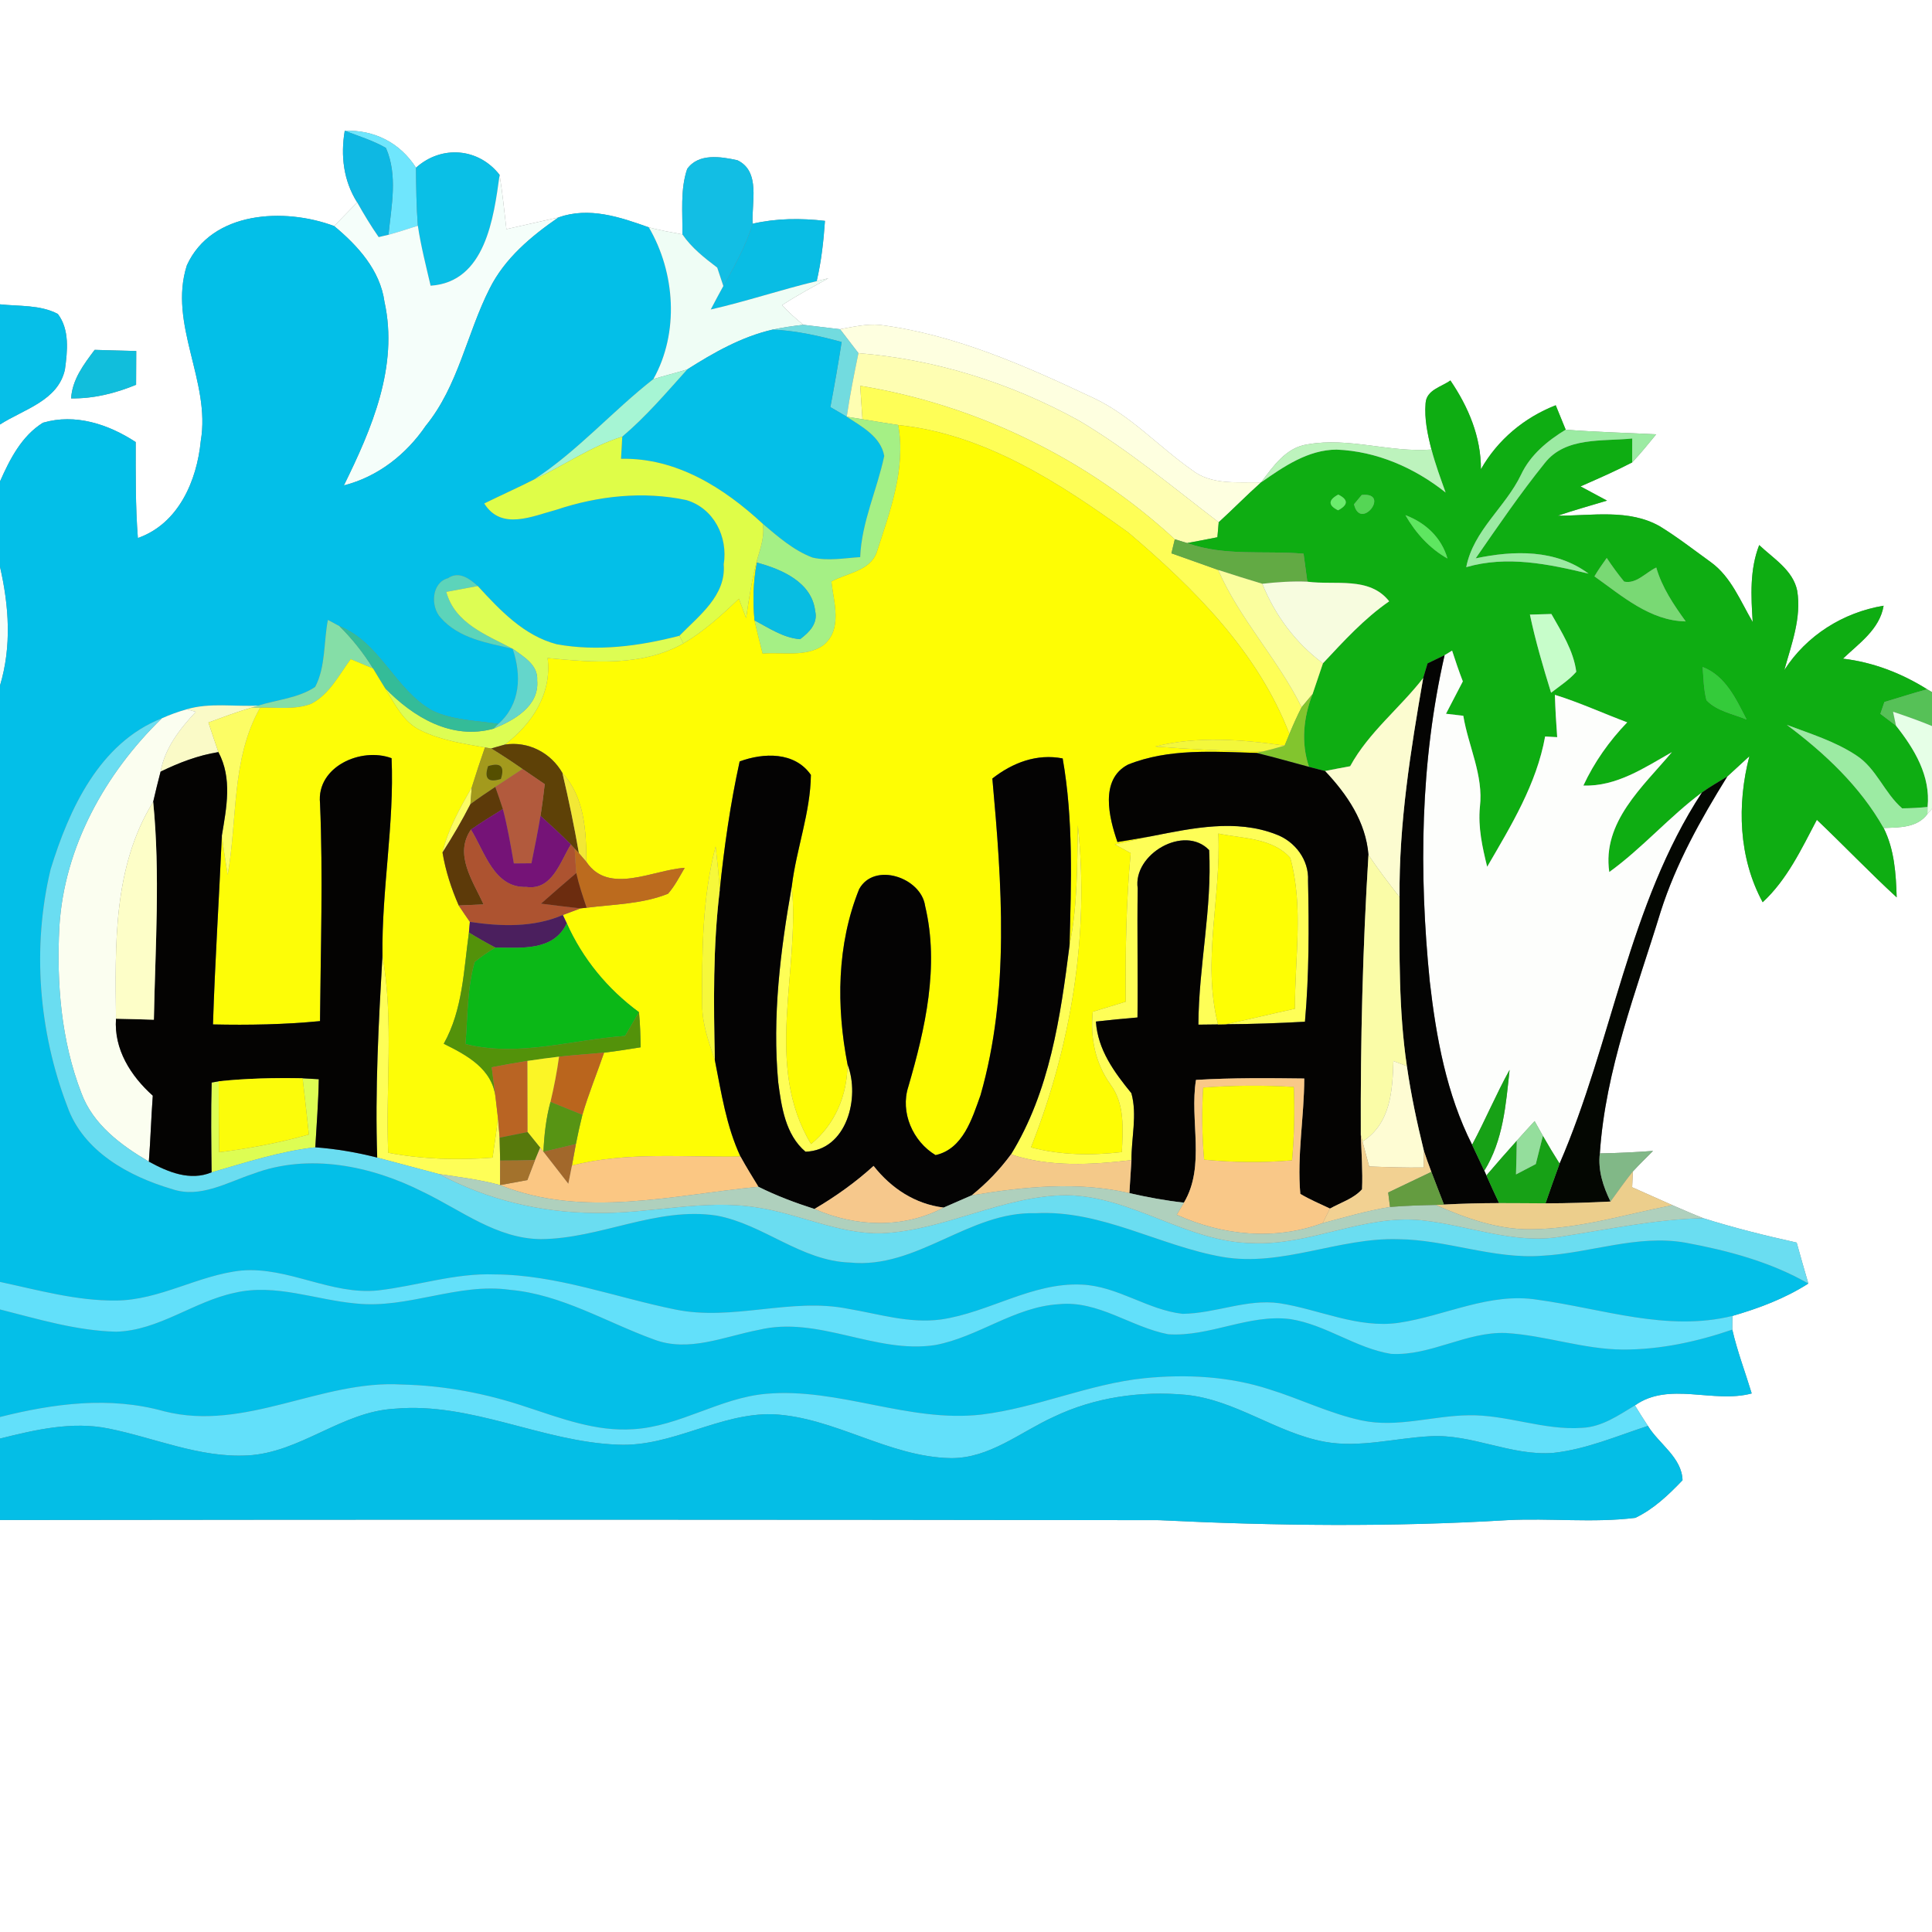 <?xml version="1.0" encoding="UTF-8" ?>
<!DOCTYPE svg PUBLIC "-//W3C//DTD SVG 1.1//EN" "http://www.w3.org/Graphics/SVG/1.1/DTD/svg11.dtd">
<svg width="250pt" height="250pt" viewBox="0 0 250 250" version="1.1" xmlns="http://www.w3.org/2000/svg">
<rect x="0" y="0" width="250" height="250" fill="#808080" stroke="none"/>
<g id="#ffffffff">
<path fill="#ffffff" opacity="1.00" d=" M 0.00 0.00 L 250.00 0.00 L 250.00 89.56 L 249.37 89.19 C 246.06 87.11 242.37 85.69 238.48 85.23 C 240.56 83.24 243.23 81.44 243.74 78.38 C 238.51 79.24 233.75 82.23 230.89 86.71 C 231.81 83.38 233.13 79.95 232.56 76.45 C 232.02 73.77 229.47 72.27 227.64 70.53 C 226.40 73.72 226.58 77.14 226.80 80.49 C 225.21 77.79 224.01 74.65 221.39 72.75 C 219.21 71.18 217.09 69.52 214.81 68.12 C 210.78 65.81 205.98 66.75 201.58 66.73 C 203.68 66.02 205.82 65.42 207.95 64.78 C 206.81 64.17 205.66 63.55 204.52 62.94 C 206.77 61.95 209.02 60.97 211.20 59.84 C 212.30 58.68 213.30 57.43 214.31 56.20 C 210.40 56.00 206.49 55.91 202.60 55.60 C 202.17 54.54 201.74 53.49 201.31 52.44 C 197.23 54.04 193.80 56.90 191.63 60.72 C 191.65 56.53 190.00 52.64 187.68 49.23 C 186.51 50.08 184.58 50.44 184.47 52.18 C 184.30 54.20 184.73 56.22 185.23 58.17 C 179.85 58.59 174.55 56.54 169.20 57.50 C 166.40 57.89 164.74 60.36 163.18 62.42 C 160.16 62.35 156.77 62.81 154.23 60.81 C 149.94 57.80 146.35 53.79 141.55 51.52 C 132.72 47.36 123.63 43.29 113.85 42.04 C 112.11 41.89 110.40 42.29 108.70 42.60 C 107.12 42.42 105.54 42.22 103.96 42.03 C 102.99 41.24 102.04 40.42 101.21 39.48 C 103.14 38.21 105.19 37.13 107.20 36.00 C 106.82 36.09 106.06 36.28 105.68 36.38 C 106.28 33.81 106.57 31.20 106.75 28.58 C 103.63 28.22 100.46 28.24 97.39 28.95 C 97.23 26.24 98.47 22.18 95.41 20.73 C 93.28 20.27 90.39 19.79 88.92 21.86 C 88.00 24.57 88.35 27.51 88.30 30.33 C 86.85 30.06 85.39 29.80 83.96 29.42 C 80.22 28.08 76.22 26.73 72.27 28.13 C 70.02 28.63 67.77 29.14 65.53 29.65 C 65.26 27.30 65.02 24.96 64.65 22.63 C 61.92 19.12 57.12 18.75 53.83 21.70 C 51.76 18.47 48.43 16.78 44.61 16.92 C 44.06 20.13 44.45 23.41 46.22 26.19 C 45.23 27.21 44.23 28.23 43.24 29.25 C 36.84 26.85 27.40 27.27 24.18 34.33 C 21.74 41.93 27.30 49.36 25.98 57.05 C 25.48 62.21 23.10 67.77 17.84 69.62 C 17.52 65.48 17.56 61.34 17.56 57.20 C 14.04 54.90 9.74 53.47 5.56 54.70 C 2.80 56.41 1.27 59.43 0.00 62.30 L 0.00 54.93 C 3.04 52.97 7.51 51.87 8.40 47.83 C 8.73 45.44 9.03 42.66 7.48 40.62 C 5.18 39.42 2.50 39.65 0.00 39.38 L 0.00 0.00 M 12.25 45.27 C 10.84 47.15 9.35 49.10 9.20 51.55 C 12.11 51.60 14.94 50.89 17.61 49.79 C 17.61 48.33 17.62 46.88 17.63 45.42 C 15.84 45.38 14.04 45.32 12.25 45.27 Z" />
<path fill="#ffffff" opacity="1.00" d=" M 223.51 100.48 C 224.46 99.60 225.42 98.73 226.37 97.85 C 224.75 104.09 224.96 110.99 228.09 116.75 C 231.27 113.80 233.11 109.85 235.10 106.08 C 238.58 109.39 241.90 112.87 245.43 116.12 C 245.34 113.07 245.14 109.93 243.74 107.14 C 245.74 107.07 248.08 107.14 249.41 105.33 L 250.00 104.65 L 250.00 250.00 L 0.00 250.00 L 0.00 196.69 C 50.00 196.62 100.00 196.63 150.00 196.71 C 164.98 197.45 180.02 197.61 195.00 196.71 C 200.53 196.42 206.10 197.09 211.60 196.41 C 213.97 195.29 215.93 193.42 217.72 191.54 C 217.63 188.59 214.67 186.85 213.24 184.51 C 212.66 183.63 212.10 182.75 211.56 181.86 C 215.98 178.72 221.69 181.65 226.67 180.31 C 225.84 177.56 224.80 174.86 224.16 172.05 C 224.17 171.61 224.18 170.72 224.18 170.28 C 227.61 169.29 230.98 168.02 234.00 166.09 C 233.48 164.32 232.98 162.56 232.49 160.79 C 228.42 159.89 224.37 158.88 220.39 157.63 C 219.05 157.10 217.73 156.52 216.41 155.95 C 214.67 155.18 212.94 154.40 211.20 153.63 C 211.22 153.12 211.27 152.10 211.29 151.59 C 212.13 150.68 213.02 149.81 213.90 148.93 C 211.61 149.10 209.31 149.21 207.02 149.25 C 207.74 138.41 211.74 128.26 214.89 117.97 C 216.87 111.74 220.08 106.01 223.51 100.48 Z" />
</g>
<g id="#6fe6fdff">
<path fill="#6fe6fd" opacity="1.00" d=" M 44.61 16.92 C 48.43 16.78 51.76 18.47 53.83 21.70 C 53.85 24.20 53.88 26.71 54.07 29.21 C 52.81 29.61 51.55 30.03 50.27 30.38 C 50.64 26.67 51.50 22.70 49.94 19.14 C 48.27 18.18 46.40 17.61 44.61 16.92 Z" />
</g>
<g id="#0eb8e3ff">
<path fill="#0eb8e3" opacity="1.00" d=" M 46.22 26.19 C 44.45 23.41 44.06 20.13 44.61 16.92 C 46.40 17.61 48.27 18.18 49.94 19.14 C 51.50 22.70 50.64 26.67 50.27 30.38 C 49.95 30.45 49.32 30.60 49.00 30.68 C 47.99 29.23 47.08 27.72 46.22 26.19 Z" />
</g>
<g id="#0abfe6ff">
<path fill="#0abfe6" opacity="1.00" d=" M 53.83 21.70 C 57.12 18.75 61.92 19.12 64.65 22.63 C 63.89 28.16 62.82 36.51 55.72 36.97 C 55.12 34.39 54.46 31.83 54.07 29.21 C 53.88 26.71 53.85 24.20 53.83 21.70 Z" />
</g>
<g id="#12bee4ff">
<path fill="#12bee4" opacity="1.00" d=" M 88.92 21.86 C 90.39 19.79 93.28 20.27 95.41 20.73 C 98.47 22.18 97.23 26.24 97.39 28.95 C 96.52 31.81 95.05 34.42 93.60 37.01 C 93.40 36.41 93.01 35.23 92.81 34.63 C 91.15 33.37 89.49 32.07 88.30 30.33 C 88.35 27.51 88.00 24.57 88.92 21.86 Z" />
</g>
<g id="#f5fefaff">
<path fill="#f5fefa" opacity="1.00" d=" M 64.65 22.63 C 65.02 24.96 65.26 27.30 65.53 29.65 C 67.77 29.14 70.02 28.63 72.27 28.13 C 68.74 30.56 65.31 33.43 63.36 37.34 C 60.40 43.17 59.31 49.93 55.09 55.10 C 52.56 58.81 48.90 61.69 44.50 62.81 C 48.11 55.48 51.59 47.40 49.75 39.05 C 49.19 34.96 46.29 31.78 43.24 29.25 C 44.23 28.23 45.23 27.21 46.22 26.19 C 47.08 27.72 47.99 29.23 49.00 30.68 C 49.32 30.60 49.95 30.45 50.27 30.38 C 51.55 30.03 52.81 29.61 54.07 29.21 C 54.46 31.83 55.12 34.39 55.72 36.97 C 62.82 36.51 63.89 28.16 64.65 22.63 Z" />
<path fill="#f5fefa" opacity="1.00" d=" M 0.00 73.34 C 1.17 78.42 1.52 83.66 0.00 88.71 L 0.00 73.34 Z" />
</g>
<g id="#03bfe8ff">
<path fill="#03bfe8" opacity="1.00" d=" M 24.18 34.33 C 27.40 27.27 36.84 26.85 43.24 29.25 C 46.29 31.78 49.19 34.96 49.75 39.05 C 51.59 47.40 48.11 55.48 44.50 62.81 C 48.90 61.69 52.56 58.81 55.09 55.10 C 59.31 49.93 60.40 43.17 63.36 37.34 C 65.31 33.43 68.74 30.56 72.27 28.13 C 76.22 26.73 80.22 28.08 83.96 29.42 C 87.39 35.29 87.90 43.06 84.55 49.05 C 79.24 53.20 74.77 58.35 69.10 62.05 C 66.97 63.13 64.80 64.10 62.66 65.15 C 64.88 68.68 68.85 66.80 72.00 65.96 C 77.38 64.16 83.25 63.52 88.82 64.71 C 92.38 65.78 94.22 69.48 93.65 73.03 C 93.97 77.09 90.43 79.68 87.92 82.27 C 82.76 83.61 77.33 84.33 72.05 83.37 C 67.78 82.26 64.69 78.95 61.82 75.83 C 60.76 74.88 59.39 73.85 57.97 74.82 C 55.81 75.40 55.69 78.53 57.05 79.96 C 59.39 82.62 63.07 83.20 66.34 83.95 C 67.50 87.39 67.37 91.12 64.49 93.67 C 61.65 93.24 58.65 93.21 56.00 91.98 C 51.11 89.29 49.24 83.15 43.92 81.02 C 43.55 80.82 42.81 80.42 42.43 80.22 C 41.87 83.08 42.16 86.27 40.78 88.89 C 38.62 90.34 35.88 90.53 33.44 91.30 C 30.36 91.47 27.17 90.89 24.17 91.78 C 23.07 92.09 21.99 92.48 20.94 92.95 C 12.87 96.13 8.93 104.72 6.55 112.49 C 4.13 122.59 5.01 133.51 8.72 143.19 C 10.78 149.00 16.67 152.22 22.25 153.86 C 25.89 155.11 29.38 153.00 32.75 151.89 C 39.96 149.17 48.06 150.85 54.74 154.23 C 59.66 156.59 64.27 160.29 69.97 160.34 C 77.69 160.30 84.96 156.10 92.76 157.30 C 98.81 158.43 103.66 163.17 109.98 163.37 C 118.68 164.25 125.37 156.73 133.98 156.99 C 142.51 156.52 150.03 161.23 158.23 162.65 C 165.94 163.95 173.26 160.11 180.94 160.35 C 187.22 160.41 193.26 162.97 199.57 162.49 C 205.77 162.16 211.86 159.70 218.10 160.80 C 223.60 161.82 229.11 163.28 234.00 166.09 C 230.98 168.02 227.61 169.29 224.18 170.28 C 215.71 172.37 207.32 169.33 198.97 168.19 C 192.75 167.19 187.01 170.28 181.01 171.17 C 175.69 171.94 170.72 169.43 165.57 168.64 C 161.31 168.04 157.24 169.98 153.01 170.01 C 148.47 169.49 144.60 166.42 139.98 166.23 C 133.55 165.92 127.99 169.84 121.77 170.74 C 117.71 171.30 113.73 170.03 109.76 169.36 C 102.32 167.87 94.83 170.99 87.38 169.45 C 79.61 167.88 72.04 164.95 64.02 164.91 C 58.88 164.71 53.97 166.40 48.92 166.98 C 42.85 167.61 37.30 163.89 31.24 164.41 C 25.67 164.99 20.69 168.25 15.01 168.29 C 9.91 168.34 4.95 166.94 0.00 165.88 L 0.00 88.71 C 1.52 83.66 1.17 78.42 0.00 73.34 L 0.00 62.30 C 1.27 59.43 2.80 56.41 5.56 54.70 C 9.74 53.47 14.04 54.90 17.56 57.20 C 17.56 61.34 17.52 65.48 17.84 69.62 C 23.10 67.77 25.48 62.21 25.98 57.05 C 27.30 49.36 21.74 41.93 24.18 34.33 Z" />
</g>
<g id="#09bde4ff">
<path fill="#09bde4" opacity="1.00" d=" M 97.39 28.95 C 100.46 28.24 103.63 28.22 106.75 28.58 C 106.57 31.20 106.28 33.81 105.68 36.38 C 101.08 37.48 96.59 39.00 91.97 40.05 C 92.50 39.03 93.05 38.01 93.60 37.01 C 95.05 34.42 96.52 31.81 97.39 28.95 Z" />
</g>
<g id="#effdf5ff">
<path fill="#effdf5" opacity="1.00" d=" M 83.96 29.42 C 85.39 29.80 86.85 30.06 88.30 30.33 C 89.49 32.07 91.15 33.37 92.81 34.63 C 93.01 35.23 93.40 36.41 93.60 37.01 C 93.05 38.01 92.50 39.03 91.97 40.05 C 96.59 39.00 101.08 37.48 105.68 36.38 C 106.06 36.28 106.82 36.09 107.20 36.00 C 105.19 37.13 103.14 38.21 101.21 39.48 C 102.04 40.42 102.99 41.24 103.96 42.03 C 102.62 42.17 101.29 42.38 99.98 42.65 C 95.97 43.57 92.37 45.62 88.93 47.80 C 87.48 48.25 86.00 48.61 84.55 49.05 C 87.90 43.06 87.39 35.29 83.96 29.42 Z" />
</g>
<g id="#06bfe8ff">
<path fill="#06bfe8" opacity="1.00" d=" M 0.00 39.38 C 2.50 39.65 5.18 39.42 7.48 40.62 C 9.03 42.66 8.73 45.44 8.40 47.83 C 7.51 51.87 3.04 52.97 0.00 54.93 L 0.00 39.38 Z" />
</g>
<g id="#feffe0ff">
<path fill="#feffe0" opacity="1.00" d=" M 108.70 42.60 C 110.40 42.29 112.11 41.89 113.85 42.04 C 123.63 43.29 132.72 47.36 141.55 51.52 C 146.35 53.79 149.94 57.80 154.23 60.81 C 156.77 62.81 160.16 62.35 163.18 62.42 C 161.31 64.09 159.55 65.89 157.70 67.58 C 151.79 63.06 146.06 58.24 139.63 54.43 C 130.84 49.58 121.10 46.50 111.08 45.70 C 110.28 44.67 109.49 43.63 108.70 42.60 Z" />
</g>
<g id="#72dbdfff">
<path fill="#72dbdf" opacity="1.00" d=" M 99.98 42.65 C 101.29 42.38 102.62 42.17 103.96 42.03 C 105.54 42.22 107.12 42.42 108.70 42.60 C 109.49 43.63 110.28 44.67 111.08 45.70 C 110.52 48.43 109.97 51.16 109.57 53.92 C 108.86 53.50 108.16 53.08 107.45 52.68 C 107.98 49.88 108.47 47.07 108.91 44.25 C 105.99 43.46 103.01 42.78 99.98 42.65 Z" />
</g>
<g id="#04bfe8ff">
<path fill="#04bfe8" opacity="1.00" d=" M 88.93 47.80 C 92.37 45.62 95.97 43.57 99.98 42.65 C 103.01 42.78 105.99 43.46 108.91 44.25 C 108.47 47.07 107.98 49.88 107.45 52.68 C 108.16 53.08 108.86 53.50 109.57 53.92 C 111.50 55.20 113.98 56.49 114.42 59.00 C 113.50 63.39 111.49 67.53 111.31 72.09 C 109.26 72.22 107.17 72.62 105.14 72.15 C 102.68 71.22 100.68 69.45 98.70 67.78 C 93.66 63.10 87.49 59.21 80.36 59.37 C 80.40 58.65 80.48 57.22 80.52 56.50 C 83.61 53.89 86.23 50.80 88.93 47.80 Z" />
<path fill="#04bfe8" opacity="1.00" d=" M 30.35 167.29 C 35.63 166.04 40.84 168.21 46.06 168.67 C 52.80 169.39 59.23 165.95 65.98 166.90 C 72.65 167.49 78.43 171.08 84.60 173.32 C 89.09 175.04 93.72 172.94 98.15 172.09 C 105.88 170.21 113.26 175.23 121.00 174.05 C 126.57 173.02 131.25 169.11 137.01 168.76 C 142.11 168.24 146.34 171.73 151.16 172.65 C 156.53 173.02 161.58 170.00 166.97 170.69 C 171.57 171.41 175.41 174.44 180.00 175.19 C 185.12 175.48 189.74 172.29 194.86 172.49 C 199.96 172.79 204.86 174.60 210.00 174.63 C 214.82 174.65 219.61 173.61 224.16 172.05 C 224.80 174.86 225.84 177.56 226.67 180.31 C 221.69 181.65 215.98 178.72 211.56 181.86 C 209.45 183.13 207.31 184.64 204.76 184.76 C 199.76 185.13 194.98 183.03 189.99 183.14 C 185.40 183.20 180.81 184.78 176.22 183.81 C 172.08 182.93 168.27 181.02 164.25 179.78 C 159.06 178.09 153.49 177.80 148.09 178.34 C 140.88 179.08 134.16 182.18 126.98 183.05 C 117.55 184.12 108.55 179.53 99.13 180.36 C 93.15 180.88 87.96 184.58 81.95 184.94 C 77.14 185.28 72.56 183.52 68.07 182.05 C 62.90 180.31 57.48 179.28 52.02 179.16 C 41.54 178.52 31.77 185.30 21.23 182.62 C 14.22 180.65 6.94 181.61 0.00 183.36 L 0.00 169.44 C 4.94 170.69 9.91 172.20 15.04 172.32 C 20.56 172.17 25.06 168.41 30.35 167.29 Z" />
</g>
<g id="#11bedcff">
<path fill="#11bedc" opacity="1.00" d=" M 12.25 45.27 C 14.04 45.32 15.84 45.38 17.63 45.42 C 17.62 46.88 17.61 48.33 17.61 49.79 C 14.94 50.89 12.11 51.60 9.20 51.55 C 9.35 49.10 10.84 47.15 12.25 45.27 Z" />
</g>
<g id="#fefeb2ff">
<path fill="#fefeb2" opacity="1.00" d=" M 111.08 45.70 C 121.10 46.50 130.84 49.58 139.63 54.43 C 146.06 58.24 151.79 63.06 157.70 67.58 C 157.64 68.23 157.58 68.87 157.53 69.52 C 156.23 69.78 154.92 70.03 153.62 70.27 C 153.22 70.15 152.42 69.90 152.02 69.78 C 140.76 59.40 126.44 52.41 111.31 49.92 C 111.41 51.37 111.50 52.81 111.60 54.25 C 111.09 54.17 110.08 54.00 109.57 53.92 C 109.97 51.16 110.52 48.43 111.08 45.70 Z" />
</g>
<g id="#a6f5d4ff">
<path fill="#a6f5d4" opacity="1.00" d=" M 84.55 49.05 C 86.00 48.61 87.48 48.25 88.93 47.80 C 86.23 50.80 83.61 53.89 80.52 56.50 C 76.44 57.76 72.94 60.27 69.10 62.05 C 74.77 58.35 79.24 53.20 84.55 49.05 Z" />
</g>
<g id="#0ead12ff">
<path fill="#0ead12" opacity="1.00" d=" M 184.47 52.18 C 184.58 50.44 186.51 50.08 187.68 49.23 C 190.00 52.64 191.65 56.53 191.63 60.72 C 193.80 56.90 197.23 54.04 201.31 52.44 C 201.74 53.49 202.17 54.54 202.60 55.60 C 200.24 57.04 198.03 58.86 196.83 61.41 C 194.81 65.64 190.66 68.62 189.73 73.39 C 195.00 71.86 200.37 72.98 205.56 74.23 C 201.30 71.06 195.90 71.21 190.95 72.25 C 193.84 68.08 196.71 63.87 199.90 59.91 C 202.59 56.49 207.37 57.14 211.21 56.74 C 211.21 57.52 211.20 59.07 211.20 59.84 C 209.02 60.97 206.77 61.95 204.52 62.94 C 205.66 63.55 206.81 64.17 207.95 64.78 C 205.82 65.42 203.68 66.02 201.58 66.73 C 205.98 66.75 210.78 65.81 214.81 68.12 C 217.09 69.52 219.21 71.18 221.39 72.75 C 224.01 74.65 225.21 77.79 226.80 80.49 C 226.58 77.14 226.40 73.72 227.64 70.53 C 229.47 72.27 232.02 73.77 232.56 76.45 C 233.13 79.95 231.81 83.38 230.89 86.71 C 233.75 82.23 238.51 79.24 243.74 78.38 C 243.23 81.44 240.56 83.24 238.48 85.23 C 242.37 85.69 246.06 87.11 249.37 89.19 C 247.51 89.70 245.68 90.29 243.84 90.84 C 243.66 91.35 243.49 91.86 243.32 92.37 C 243.82 92.75 244.83 93.52 245.34 93.90 C 247.72 96.91 249.84 100.40 249.43 104.42 C 248.33 104.53 247.24 104.59 246.14 104.60 C 243.82 102.60 242.81 99.41 240.18 97.73 C 237.44 95.92 234.27 94.95 231.22 93.80 C 236.13 97.47 240.70 101.76 243.74 107.14 C 245.14 109.93 245.34 113.07 245.43 116.12 C 241.90 112.87 238.58 109.39 235.10 106.08 C 233.11 109.85 231.27 113.80 228.09 116.75 C 224.96 110.99 224.75 104.09 226.37 97.85 C 225.42 98.73 224.46 99.60 223.51 100.48 C 222.41 101.16 221.28 101.79 220.23 102.55 C 216.00 105.69 212.53 109.74 208.24 112.84 C 207.30 106.37 212.59 101.80 216.34 97.33 C 212.78 99.35 209.17 101.80 204.89 101.65 C 206.30 98.62 208.24 95.88 210.56 93.47 C 207.43 92.30 204.39 90.90 201.20 89.91 C 201.26 91.74 201.36 93.56 201.50 95.39 C 201.11 95.37 200.33 95.32 199.94 95.30 C 198.83 101.47 195.54 106.83 192.44 112.16 C 191.81 109.62 191.24 107.03 191.50 104.40 C 191.98 100.32 190.00 96.56 189.35 92.62 C 188.60 92.53 187.85 92.44 187.11 92.36 C 187.84 90.96 188.57 89.57 189.29 88.17 C 188.78 86.85 188.33 85.52 187.90 84.19 C 187.66 84.34 187.17 84.63 186.93 84.78 C 186.38 85.05 185.28 85.58 184.73 85.84 C 184.59 86.32 184.30 87.27 184.16 87.74 C 181.13 91.65 177.11 94.75 174.71 99.15 C 173.63 99.35 172.54 99.55 171.46 99.77 C 170.94 99.64 169.90 99.37 169.38 99.23 C 168.33 96.11 168.66 92.83 169.85 89.80 C 170.29 88.48 170.75 87.15 171.19 85.83 C 173.87 82.97 176.52 80.05 179.76 77.81 C 177.21 74.55 172.77 75.75 169.17 75.27 C 169.00 74.06 168.84 72.86 168.68 71.65 C 163.66 71.21 158.46 72.02 153.62 70.27 C 154.92 70.03 156.23 69.78 157.53 69.52 C 157.58 68.87 157.64 68.23 157.70 67.58 C 159.55 65.89 161.31 64.09 163.18 62.42 C 166.09 60.39 169.26 58.19 172.96 58.18 C 178.13 58.38 183.05 60.53 187.06 63.73 C 186.40 61.89 185.73 60.06 185.23 58.17 C 184.73 56.22 184.30 54.20 184.47 52.18 M 173.17 64.00 C 171.86 64.71 171.85 65.39 173.15 66.03 C 174.47 65.33 174.48 64.65 173.17 64.00 M 176.21 64.05 C 175.96 64.35 175.46 64.95 175.21 65.25 C 176.03 68.78 180.01 63.65 176.21 64.05 M 181.86 66.66 C 183.18 68.96 184.98 70.96 187.30 72.27 C 186.52 69.55 184.46 67.64 181.86 66.66 M 206.32 74.58 C 209.89 77.11 213.51 80.33 218.13 80.41 C 216.57 78.25 215.06 76.02 214.32 73.44 C 212.97 74.07 211.74 75.60 210.16 75.26 C 209.36 74.28 208.61 73.26 207.91 72.20 C 207.36 72.98 206.80 73.76 206.32 74.58 M 197.97 79.53 C 198.69 82.95 199.68 86.31 200.71 89.64 C 201.82 88.77 203.04 88.00 203.97 86.93 C 203.61 84.18 202.08 81.81 200.75 79.45 C 200.05 79.47 198.67 79.51 197.97 79.53 M 220.32 86.31 C 220.44 87.75 220.45 89.21 220.82 90.61 C 222.17 92.04 224.26 92.37 226.01 93.11 C 224.65 90.47 223.29 87.46 220.32 86.31 Z" />
</g>
<g id="#fefe57ff">
<path fill="#fefe57" opacity="1.00" d=" M 111.31 49.92 C 126.44 52.41 140.76 59.40 152.02 69.78 C 151.91 70.24 151.69 71.14 151.58 71.60 C 153.60 72.30 155.61 73.04 157.63 73.75 C 160.42 80.13 165.34 85.27 168.43 91.51 C 167.85 92.64 167.33 93.80 166.85 94.97 C 162.76 84.36 154.53 76.15 146.04 68.93 C 137.13 62.51 127.43 56.15 116.23 55.00 C 114.68 54.76 113.14 54.51 111.60 54.25 C 111.50 52.81 111.41 51.37 111.31 49.92 Z" />
<path fill="#fefe57" opacity="1.00" d=" M 139.47 106.79 C 141.00 120.91 138.60 135.30 133.41 148.47 C 137.25 149.49 141.24 149.53 145.17 149.08 C 145.30 146.08 145.58 142.85 143.67 140.29 C 141.71 137.54 141.06 134.25 141.40 130.92 C 142.82 130.49 144.24 130.06 145.67 129.62 C 145.62 123.21 145.71 116.78 146.31 110.39 C 145.63 110.02 144.95 109.64 144.26 109.27 C 145.86 108.90 147.46 108.53 149.07 108.19 C 154.31 107.16 159.93 105.95 165.10 107.96 C 167.56 108.85 169.40 111.27 169.26 113.95 C 169.39 120.03 169.40 126.14 168.86 132.21 C 165.44 132.40 162.03 132.52 158.61 132.54 C 161.60 131.91 164.58 131.18 167.57 130.53 C 167.53 124.05 168.71 117.34 166.96 111.01 C 164.65 108.40 160.81 108.52 157.65 107.86 C 158.02 116.11 155.53 124.40 157.61 132.56 C 156.97 132.57 155.70 132.58 155.07 132.59 C 155.11 125.03 156.86 117.54 156.46 110.00 C 153.25 106.65 146.56 110.53 147.22 114.96 C 147.13 120.53 147.26 126.10 147.19 131.66 C 145.40 131.81 143.60 131.98 141.81 132.19 C 142.05 135.84 144.18 138.74 146.40 141.46 C 147.18 144.24 146.39 147.25 146.41 150.12 C 141.22 150.73 135.86 151.05 130.82 149.38 C 135.83 141.24 137.22 131.62 138.40 122.31 C 139.44 117.20 139.39 111.98 139.47 106.79 Z" />
<path fill="#fefe57" opacity="1.00" d=" M 100.70 140.04 C 99.92 131.55 100.98 123.02 102.46 114.67 C 103.54 125.72 98.81 137.88 104.95 148.04 C 108.07 145.49 109.63 141.72 109.67 137.73 C 111.33 142.01 109.57 148.86 104.23 149.03 C 101.63 146.83 101.12 143.22 100.70 140.04 Z" />
<path fill="#fefe57" opacity="1.00" d=" M 48.81 149.79 C 48.52 141.06 48.99 132.35 49.49 123.65 C 50.98 132.09 49.88 140.66 50.23 149.17 C 54.68 150.01 59.23 150.15 63.74 149.80 C 63.98 148.11 64.24 146.42 64.44 144.72 C 64.49 145.34 64.59 146.59 64.65 147.21 C 64.66 147.95 64.70 149.43 64.72 150.18 C 64.71 150.97 64.71 152.56 64.71 153.35 C 62.12 152.64 59.45 152.32 56.80 151.92 C 54.13 151.23 51.48 150.49 48.81 149.79 Z" />
</g>
<g id="#a5f085ff">
<path fill="#a5f085" opacity="1.00" d=" M 109.57 53.92 C 110.08 54.00 111.09 54.17 111.60 54.25 C 113.14 54.51 114.68 54.76 116.23 55.00 C 117.25 60.70 115.15 66.19 113.43 71.51 C 112.55 73.90 109.56 74.16 107.58 75.25 C 107.89 77.97 109.06 81.42 106.55 83.49 C 104.28 85.08 101.27 84.35 98.68 84.57 C 98.32 83.14 97.95 81.71 97.63 80.28 C 99.51 81.26 101.35 82.54 103.53 82.71 C 104.71 81.83 105.87 80.67 105.48 79.05 C 105.04 75.32 101.13 73.65 97.94 72.80 L 98.00 72.34 C 98.43 70.86 98.97 69.35 98.70 67.78 C 100.68 69.45 102.68 71.22 105.14 72.15 C 107.17 72.62 109.26 72.22 111.31 72.09 C 111.49 67.53 113.50 63.39 114.42 59.00 C 113.98 56.49 111.50 55.20 109.57 53.92 Z" />
</g>
<g id="#fefd04ff">
<path fill="#fefd04" opacity="1.00" d=" M 116.23 55.00 C 127.43 56.15 137.13 62.51 146.04 68.93 C 154.53 76.15 162.76 84.36 166.85 94.97 C 166.69 95.34 166.39 96.10 166.23 96.48 C 160.68 95.69 154.99 95.22 149.48 96.60 C 154.12 96.95 158.76 97.20 163.42 97.24 L 162.61 97.43 C 157.06 97.27 151.22 96.82 145.96 98.94 C 142.28 100.86 143.50 105.81 144.60 108.96 C 146.09 108.72 147.58 108.46 149.07 108.19 C 147.46 108.53 145.86 108.90 144.26 109.27 C 144.95 109.64 145.63 110.02 146.31 110.39 C 145.71 116.78 145.62 123.21 145.67 129.62 C 144.24 130.06 142.82 130.49 141.40 130.92 C 141.06 134.25 141.71 137.54 143.67 140.29 C 145.58 142.85 145.30 146.08 145.17 149.08 C 141.24 149.53 137.25 149.49 133.41 148.47 C 138.60 135.30 141.00 120.91 139.47 106.79 C 139.39 111.98 139.44 117.20 138.40 122.31 C 138.61 114.25 138.91 106.11 137.51 98.14 C 134.16 97.49 131.03 98.69 128.41 100.74 C 129.64 114.34 130.69 128.40 126.88 141.71 C 125.80 144.72 124.63 148.68 121.06 149.47 C 118.12 147.71 116.46 143.93 117.54 140.61 C 119.73 133.09 121.57 125.02 119.71 117.23 C 119.20 113.54 113.11 111.49 111.17 115.06 C 108.28 122.23 108.21 130.23 109.67 137.73 C 109.63 141.72 108.07 145.49 104.95 148.04 C 98.81 137.88 103.54 125.72 102.46 114.67 C 103.05 109.83 104.87 105.17 104.93 100.27 C 102.83 97.25 98.81 97.39 95.71 98.53 C 94.50 104.03 93.71 109.61 93.13 115.21 C 93.02 113.31 92.81 111.42 92.60 109.53 C 90.86 116.23 90.83 123.19 90.87 130.06 C 90.86 132.53 91.73 134.86 92.50 137.18 C 93.34 141.40 93.98 145.73 95.82 149.66 C 88.55 149.78 81.13 149.00 74.01 150.82 C 74.13 150.13 74.39 148.74 74.52 148.04 C 74.77 146.77 75.05 145.51 75.36 144.26 C 76.16 141.53 77.24 138.90 78.17 136.21 C 79.75 136.03 81.33 135.77 82.90 135.52 C 82.87 134.00 82.84 132.48 82.68 130.97 C 78.62 127.99 75.40 124.07 73.34 119.47 L 72.83 118.40 C 73.59 118.11 74.36 117.82 75.13 117.54 L 75.91 117.46 C 79.43 117.01 83.11 116.99 86.44 115.65 C 87.32 114.65 87.93 113.44 88.60 112.30 C 84.51 112.54 78.79 115.85 75.88 111.53 C 75.85 107.50 75.65 103.18 72.78 100.03 C 71.28 97.39 68.34 95.88 65.32 96.35 C 68.86 93.66 71.43 89.77 70.86 85.15 C 76.74 85.72 83.06 86.27 88.42 83.26 C 91.09 81.70 93.38 79.60 95.61 77.47 C 95.92 78.30 96.23 79.13 96.55 79.97 C 96.92 77.41 97.31 74.84 98.00 72.34 L 97.94 72.80 C 97.45 75.26 97.41 77.78 97.63 80.28 C 97.95 81.71 98.32 83.14 98.68 84.57 C 101.27 84.35 104.28 85.08 106.55 83.49 C 109.06 81.42 107.89 77.97 107.58 75.25 C 109.56 74.16 112.55 73.90 113.43 71.51 C 115.15 66.19 117.25 60.70 116.23 55.00 Z" />
</g>
<g id="#9ceba3ff">
<path fill="#9ceba3" opacity="1.00" d=" M 202.60 55.60 C 206.49 55.91 210.40 56.00 214.31 56.20 C 213.30 57.43 212.30 58.68 211.20 59.84 C 211.20 59.07 211.21 57.52 211.21 56.74 C 207.37 57.14 202.59 56.49 199.90 59.91 C 196.71 63.87 193.84 68.08 190.95 72.25 C 195.90 71.21 201.30 71.06 205.56 74.23 C 200.37 72.98 195.00 71.86 189.73 73.39 C 190.66 68.62 194.81 65.64 196.83 61.41 C 198.03 58.86 200.24 57.04 202.60 55.60 Z" />
<path fill="#9ceba3" opacity="1.00" d=" M 231.22 93.80 C 234.27 94.95 237.44 95.92 240.18 97.73 C 242.81 99.41 243.82 102.60 246.14 104.60 C 247.24 104.59 248.33 104.53 249.43 104.42 L 249.41 105.33 C 248.08 107.14 245.74 107.07 243.74 107.14 C 240.70 101.76 236.13 97.47 231.22 93.80 Z" />
</g>
<g id="#dffd48ff">
<path fill="#dffd48" opacity="1.00" d=" M 69.10 62.05 C 72.94 60.27 76.44 57.76 80.52 56.50 C 80.48 57.22 80.40 58.65 80.36 59.37 C 87.49 59.21 93.66 63.10 98.70 67.78 C 98.97 69.35 98.43 70.86 98.00 72.34 C 97.31 74.84 96.92 77.41 96.55 79.97 C 96.23 79.13 95.92 78.30 95.61 77.47 C 93.38 79.60 91.09 81.70 88.42 83.26 L 87.92 82.27 C 90.43 79.68 93.97 77.09 93.65 73.03 C 94.22 69.48 92.38 65.78 88.82 64.71 C 83.25 63.52 77.38 64.16 72.00 65.96 C 68.85 66.80 64.88 68.68 62.66 65.15 C 64.80 64.10 66.97 63.13 69.10 62.05 Z" />
</g>
<g id="#bdf3bdff">
<path fill="#bdf3bd" opacity="1.00" d=" M 163.18 62.42 C 164.74 60.36 166.40 57.89 169.20 57.50 C 174.55 56.54 179.85 58.59 185.23 58.17 C 185.73 60.06 186.40 61.89 187.06 63.73 C 183.05 60.53 178.13 58.38 172.96 58.18 C 169.26 58.19 166.09 60.39 163.18 62.42 Z" />
</g>
<g id="#6bed6dff">
<path fill="#6bed6d" opacity="1.00" d=" M 173.17 64.00 C 174.48 64.65 174.47 65.33 173.15 66.03 C 171.85 65.39 171.86 64.71 173.17 64.00 Z" />
</g>
<g id="#55d655ff">
<path fill="#55d655" opacity="1.00" d=" M 176.21 64.05 C 180.01 63.65 176.03 68.78 175.21 65.25 C 175.46 64.95 175.96 64.35 176.21 64.05 Z" />
</g>
<g id="#5ee760ff">
<path fill="#5ee760" opacity="1.00" d=" M 181.86 66.66 C 184.46 67.64 186.52 69.55 187.30 72.27 C 184.98 70.96 183.18 68.96 181.86 66.66 Z" />
</g>
<g id="#62aa44ff">
<path fill="#62aa44" opacity="1.00" d=" M 152.02 69.78 C 152.42 69.90 153.22 70.15 153.62 70.27 C 158.46 72.02 163.66 71.21 168.68 71.65 C 168.84 72.86 169.00 74.06 169.17 75.27 C 167.22 75.19 165.27 75.32 163.34 75.54 C 161.43 74.96 159.52 74.37 157.63 73.75 C 155.61 73.04 153.60 72.30 151.58 71.60 C 151.69 71.14 151.91 70.24 152.02 69.78 Z" />
</g>
<g id="#79d974ff">
<path fill="#79d974" opacity="1.00" d=" M 206.32 74.58 C 206.80 73.76 207.36 72.98 207.91 72.20 C 208.61 73.26 209.36 74.28 210.16 75.26 C 211.74 75.60 212.97 74.07 214.32 73.44 C 215.06 76.02 216.57 78.25 218.13 80.41 C 213.51 80.33 209.89 77.11 206.32 74.58 Z" />
</g>
<g id="#08bde2ff">
<path fill="#08bde2" opacity="1.00" d=" M 97.94 72.80 C 101.13 73.65 105.04 75.32 105.48 79.05 C 105.87 80.67 104.71 81.83 103.53 82.71 C 101.35 82.54 99.51 81.26 97.63 80.28 C 97.41 77.78 97.45 75.26 97.94 72.80 Z" />
</g>
<g id="#5cd4baff">
<path fill="#5cd4ba" opacity="1.00" d=" M 57.97 74.82 C 59.39 73.85 60.76 74.88 61.82 75.83 C 60.46 76.08 59.10 76.33 57.75 76.59 C 58.87 80.69 62.97 82.16 66.34 83.95 C 63.07 83.20 59.39 82.62 57.05 79.96 C 55.69 78.53 55.81 75.40 57.97 74.82 Z" />
</g>
<g id="#fafe9eff">
<path fill="#fafe9e" opacity="1.00" d=" M 157.63 73.75 C 159.52 74.37 161.43 74.96 163.34 75.54 C 164.99 79.62 167.65 83.20 171.19 85.83 C 170.75 87.15 170.29 88.48 169.85 89.80 C 169.49 90.23 168.78 91.08 168.43 91.51 C 165.34 85.27 160.42 80.13 157.63 73.75 Z" />
</g>
<g id="#f7fcdfff">
<path fill="#f7fcdf" opacity="1.00" d=" M 163.34 75.54 C 165.27 75.32 167.22 75.19 169.17 75.27 C 172.77 75.75 177.21 74.55 179.76 77.81 C 176.52 80.05 173.87 82.97 171.19 85.83 C 167.65 83.20 164.99 79.62 163.34 75.54 Z" />
</g>
<g id="#ddfd53ff">
<path fill="#ddfd53" opacity="1.00" d=" M 57.75 76.59 C 59.10 76.33 60.46 76.08 61.82 75.83 C 64.69 78.95 67.78 82.26 72.05 83.37 C 77.33 84.33 82.76 83.61 87.92 82.27 L 88.42 83.26 C 83.06 86.27 76.74 85.72 70.86 85.15 C 71.43 89.77 68.86 93.66 65.32 96.35 C 64.88 96.47 64.00 96.72 63.56 96.85 L 62.75 96.72 C 59.96 96.23 57.10 95.80 54.52 94.55 C 52.19 93.50 51.08 91.05 49.80 89.01 C 53.43 92.79 58.46 95.81 63.89 94.28 C 66.51 93.20 69.80 91.38 69.51 88.05 C 69.65 86.03 67.74 84.97 66.34 83.95 C 62.97 82.16 58.87 80.69 57.75 76.59 Z" />
<path fill="#ddfd53" opacity="1.00" d=" M 27.39 140.08 L 28.30 139.92 C 28.30 142.98 28.32 146.04 28.35 149.10 C 32.27 148.62 36.16 147.87 39.97 146.81 C 39.71 144.38 39.45 141.95 39.16 139.53 C 39.68 139.56 40.73 139.62 41.25 139.65 C 41.20 142.59 40.97 145.52 40.80 148.46 C 36.21 148.98 31.80 150.43 27.38 151.70 C 27.34 147.83 27.28 143.95 27.39 140.08 Z" />
</g>
<g id="#c7fdcaff">
<path fill="#c7fdca" opacity="1.00" d=" M 197.97 79.53 C 198.67 79.51 200.05 79.47 200.75 79.45 C 202.08 81.81 203.61 84.18 203.97 86.93 C 203.04 88.00 201.82 88.77 200.71 89.64 C 199.68 86.31 198.69 82.95 197.97 79.53 Z" />
</g>
<g id="#85dea7ff">
<path fill="#85dea7" opacity="1.00" d=" M 42.43 80.22 C 42.81 80.42 43.55 80.82 43.92 81.02 C 45.58 82.67 47.05 84.51 48.27 86.50 C 47.31 86.10 46.35 85.69 45.38 85.29 C 43.86 87.34 42.63 89.85 40.27 91.07 C 38.17 91.87 35.86 91.52 33.66 91.57 L 32.56 91.56 L 33.44 91.30 C 35.88 90.53 38.62 90.34 40.78 88.89 C 42.16 86.27 41.87 83.08 42.43 80.22 Z" />
</g>
<g id="#34bc98ff">
<path fill="#34bc98" opacity="1.00" d=" M 43.92 81.02 C 49.24 83.15 51.11 89.29 56.00 91.98 C 58.65 93.21 61.65 93.24 64.49 93.67 L 63.89 94.28 C 58.46 95.81 53.43 92.79 49.80 89.01 C 49.28 88.17 48.77 87.34 48.27 86.50 C 47.05 84.51 45.58 82.67 43.92 81.02 Z" />
</g>
<g id="#64d6cbff">
<path fill="#64d6cb" opacity="1.00" d=" M 66.34 83.95 C 67.74 84.97 69.65 86.03 69.51 88.05 C 69.80 91.38 66.51 93.20 63.89 94.28 L 64.49 93.67 C 67.37 91.12 67.50 87.39 66.34 83.95 Z" />
</g>
<g id="#fdfefcff">
<path fill="#fdfefc" opacity="1.00" d=" M 186.93 84.78 C 187.17 84.63 187.66 84.34 187.90 84.19 C 188.33 85.52 188.78 86.85 189.29 88.17 C 188.57 89.57 187.84 90.96 187.11 92.36 C 187.85 92.44 188.60 92.53 189.35 92.62 C 190.00 96.56 191.98 100.32 191.50 104.40 C 191.24 107.03 191.81 109.62 192.44 112.16 C 195.54 106.83 198.83 101.47 199.94 95.30 C 200.33 95.32 201.11 95.37 201.50 95.39 C 201.36 93.56 201.26 91.74 201.20 89.91 C 204.39 90.90 207.43 92.30 210.56 93.47 C 208.24 95.88 206.30 98.62 204.89 101.65 C 209.17 101.80 212.78 99.35 216.34 97.33 C 212.59 101.80 207.30 106.37 208.24 112.84 C 212.53 109.74 216.00 105.69 220.23 102.55 C 210.71 117.11 208.64 134.82 201.81 150.57 C 201.06 149.39 200.34 148.19 199.65 146.98 C 199.39 146.50 198.85 145.54 198.58 145.07 C 197.80 145.91 197.03 146.76 196.27 147.61 C 194.94 149.09 193.63 150.59 192.34 152.10 L 192.07 151.49 C 194.52 147.56 194.86 142.92 195.34 138.44 C 193.59 141.60 192.20 144.94 190.49 148.13 C 187.17 141.56 185.84 134.24 185.01 126.99 C 183.60 112.93 183.77 98.61 186.93 84.78 Z" />
</g>
<g id="#fdfd07ff">
<path fill="#fdfd07" opacity="1.00" d=" M 45.38 85.29 C 46.35 85.69 47.31 86.10 48.27 86.50 C 48.77 87.34 49.28 88.17 49.80 89.01 C 51.08 91.05 52.19 93.50 54.52 94.55 C 57.10 95.80 59.96 96.23 62.75 96.72 C 62.15 98.44 61.58 100.17 61.04 101.91 C 59.51 104.57 57.98 107.29 57.26 110.31 C 57.65 112.67 58.40 114.97 59.36 117.17 C 59.83 117.88 60.31 118.59 60.80 119.29 C 60.77 119.64 60.71 120.33 60.68 120.67 C 60.00 125.55 59.89 130.66 57.42 135.06 C 60.43 136.55 63.73 138.31 64.13 142.05 C 64.21 142.72 64.36 144.05 64.44 144.72 C 64.24 146.42 63.98 148.11 63.74 149.80 C 59.23 150.15 54.68 150.01 50.23 149.17 C 49.88 140.66 50.98 132.09 49.49 123.65 C 49.38 115.11 51.04 106.65 50.67 98.11 C 46.72 96.64 40.94 99.21 41.41 103.93 C 41.81 113.33 41.49 122.73 41.41 132.13 C 36.80 132.58 32.18 132.66 27.56 132.56 C 27.82 124.40 28.35 116.25 28.71 108.11 C 28.92 109.81 29.19 111.50 29.46 113.19 C 30.76 105.95 29.90 98.20 33.66 91.57 C 35.86 91.52 38.17 91.87 40.27 91.07 C 42.63 89.85 43.86 87.34 45.38 85.29 Z" />
</g>
<g id="#040403ff">
<path fill="#040403" opacity="1.00" d=" M 184.73 85.84 C 185.28 85.58 186.38 85.05 186.93 84.78 C 183.77 98.61 183.60 112.93 185.01 126.99 C 185.84 134.24 187.17 141.56 190.49 148.13 C 191.01 149.25 191.55 150.36 192.07 151.49 L 192.34 152.10 C 192.87 153.30 193.42 154.49 193.98 155.68 C 191.60 155.69 189.22 155.74 186.85 155.87 C 186.31 154.46 185.75 153.05 185.22 151.64 C 184.87 150.73 184.55 149.83 184.25 148.92 C 183.36 145.30 182.58 141.65 182.05 137.96 C 180.98 130.72 181.08 123.38 181.10 116.09 C 181.02 106.55 182.53 97.11 184.16 87.74 C 184.30 87.27 184.59 86.32 184.73 85.84 Z" />
</g>
<g id="#34cb3aff">
<path fill="#34cb3a" opacity="1.00" d=" M 220.32 86.31 C 223.29 87.46 224.65 90.47 226.01 93.11 C 224.26 92.37 222.17 92.04 220.82 90.61 C 220.45 89.21 220.44 87.75 220.32 86.31 Z" />
</g>
<g id="#fcfcd0ff">
<path fill="#fcfcd0" opacity="1.00" d=" M 174.71 99.15 C 177.11 94.75 181.13 91.65 184.16 87.74 C 182.53 97.11 181.02 106.55 181.10 116.09 C 179.72 114.30 178.33 112.51 177.08 110.63 C 176.74 106.35 174.32 102.80 171.46 99.77 C 172.54 99.55 173.63 99.35 174.71 99.15 Z" />
</g>
<g id="#56c157ff">
<path fill="#56c157" opacity="1.00" d=" M 249.37 89.19 L 250.00 89.56 L 250.00 93.95 C 248.34 93.26 246.65 92.67 244.96 92.10 C 245.06 92.55 245.25 93.45 245.34 93.90 C 244.83 93.52 243.82 92.75 243.32 92.37 C 243.49 91.86 243.66 91.35 243.84 90.84 C 245.68 90.29 247.51 89.70 249.37 89.19 Z" />
</g>
<g id="#82c52eff">
<path fill="#82c52e" opacity="1.00" d=" M 168.43 91.51 C 168.78 91.08 169.49 90.23 169.85 89.80 C 168.66 92.83 168.33 96.11 169.38 99.23 C 167.13 98.62 164.88 97.99 162.61 97.43 L 163.42 97.24 C 164.36 97.01 165.30 96.76 166.23 96.48 C 166.39 96.10 166.69 95.34 166.85 94.97 C 167.33 93.80 167.85 92.64 168.43 91.51 Z" />
</g>
<g id="#fafac7ff">
<path fill="#fafac7" opacity="1.00" d=" M 24.17 91.78 C 27.17 90.89 30.36 91.47 33.44 91.30 L 32.56 91.56 C 30.66 92.11 28.82 92.81 26.97 93.49 C 27.39 94.77 27.82 96.04 28.26 97.32 C 25.64 97.74 23.16 98.69 20.78 99.85 C 21.33 96.78 23.27 94.33 25.33 92.11 C 25.04 92.03 24.46 91.86 24.17 91.78 Z" />
</g>
<g id="#fbfef0ff">
<path fill="#fbfef0" opacity="1.00" d=" M 20.94 92.95 C 21.99 92.48 23.07 92.09 24.17 91.78 C 24.46 91.86 25.04 92.03 25.33 92.11 C 23.27 94.33 21.33 96.78 20.78 99.85 C 20.44 101.15 20.12 102.45 19.82 103.76 C 14.62 112.15 14.90 122.31 15.01 131.82 C 14.73 135.79 16.92 139.23 19.77 141.78 C 19.56 144.62 19.48 147.47 19.26 150.31 C 15.66 148.20 12.03 145.51 10.53 141.44 C 7.90 134.64 7.31 127.19 7.68 119.96 C 8.29 109.62 13.61 100.07 20.94 92.95 Z" />
</g>
<g id="#fcfd65ff">
<path fill="#fcfd65" opacity="1.00" d=" M 26.97 93.49 C 28.82 92.81 30.66 92.11 32.56 91.56 L 33.66 91.57 C 29.90 98.20 30.76 105.95 29.46 113.19 C 29.19 111.50 28.92 109.81 28.71 108.11 C 29.31 104.50 30.08 100.72 28.26 97.32 C 27.82 96.04 27.39 94.77 26.97 93.49 Z" />
<path fill="#fcfd65" opacity="1.00" d=" M 57.26 110.31 C 57.98 107.29 59.51 104.57 61.04 101.91 C 60.99 102.45 60.91 103.52 60.87 104.06 C 59.78 106.20 58.56 108.28 57.26 110.31 Z" />
</g>
<g id="#e6ffe7ff">
<path fill="#e6ffe7" opacity="1.00" d=" M 244.96 92.10 C 246.65 92.67 248.34 93.26 250.00 93.95 L 250.00 104.65 L 249.41 105.33 L 249.43 104.42 C 249.84 100.40 247.72 96.91 245.34 93.90 C 245.25 93.45 245.06 92.55 244.96 92.10 Z" />
</g>
<g id="#6addf1ff">
<path fill="#6addf1" opacity="1.00" d=" M 6.55 112.49 C 8.93 104.72 12.87 96.13 20.94 92.95 C 13.61 100.07 8.29 109.62 7.68 119.96 C 7.31 127.19 7.90 134.64 10.53 141.44 C 12.03 145.51 15.66 148.20 19.26 150.31 C 21.72 151.66 24.59 152.86 27.38 151.70 C 31.80 150.43 36.21 148.98 40.80 148.46 C 43.50 148.66 46.18 149.12 48.81 149.79 C 51.48 150.49 54.13 151.23 56.80 151.92 C 63.00 155.23 69.97 156.92 76.99 156.95 C 84.00 157.11 90.98 155.11 97.98 156.25 C 103.39 157.05 108.46 159.68 114.00 159.59 C 122.25 159.26 129.72 154.70 138.01 154.66 C 146.47 154.76 153.56 160.74 162.02 160.86 C 169.49 161.22 176.44 157.14 183.93 157.90 C 189.96 158.52 195.86 161.06 202.00 160.02 C 208.11 159.08 214.19 157.77 220.39 157.63 C 224.37 158.88 228.42 159.89 232.49 160.79 C 232.98 162.56 233.48 164.32 234.00 166.09 C 229.11 163.28 223.60 161.82 218.10 160.80 C 211.86 159.70 205.77 162.16 199.57 162.49 C 193.26 162.97 187.22 160.41 180.94 160.35 C 173.26 160.11 165.94 163.95 158.23 162.65 C 150.03 161.23 142.51 156.52 133.98 156.99 C 125.37 156.73 118.68 164.25 109.98 163.37 C 103.66 163.17 98.81 158.43 92.76 157.30 C 84.96 156.10 77.69 160.30 69.97 160.34 C 64.27 160.29 59.66 156.59 54.74 154.23 C 48.06 150.85 39.96 149.17 32.75 151.89 C 29.38 153.00 25.89 155.11 22.25 153.86 C 16.67 152.22 10.78 149.00 8.72 143.19 C 5.01 133.51 4.13 122.59 6.55 112.49 Z" />
</g>
<g id="#5e4107ff">
<path fill="#5e4107" opacity="1.00" d=" M 65.32 96.35 C 68.34 95.88 71.28 97.39 72.78 100.03 C 73.59 103.46 74.31 106.92 74.91 110.40 L 74.36 109.81 L 73.87 109.28 C 72.60 107.99 71.27 106.78 69.94 105.57 C 70.16 104.21 70.33 102.84 70.49 101.47 C 69.53 100.82 68.57 100.16 67.62 99.51 C 66.29 98.59 64.94 97.69 63.56 96.85 C 64.00 96.72 64.88 96.47 65.32 96.35 Z" />
</g>
<g id="#f3f73bff">
<path fill="#f3f73b" opacity="1.00" d=" M 149.48 96.60 C 154.99 95.22 160.68 95.69 166.23 96.48 C 165.30 96.76 164.36 97.01 163.42 97.24 C 158.76 97.20 154.12 96.95 149.48 96.60 Z" />
</g>
<g id="#a39a1dff">
<path fill="#a39a1d" opacity="1.00" d=" M 61.04 101.91 C 61.58 100.17 62.15 98.44 62.75 96.72 L 63.56 96.85 C 64.94 97.69 66.29 98.59 67.62 99.51 C 66.44 100.28 65.26 101.06 64.09 101.83 C 63.00 102.55 61.92 103.28 60.87 104.06 C 60.91 103.52 60.99 102.45 61.04 101.91 M 63.16 99.14 C 62.62 100.75 63.17 101.31 64.81 100.80 C 65.34 99.18 64.79 98.63 63.16 99.14 Z" />
</g>
<g id="#040302ff">
<path fill="#040302" opacity="1.00" d=" M 20.78 99.85 C 23.16 98.69 25.64 97.74 28.26 97.32 C 30.08 100.72 29.31 104.50 28.71 108.11 C 28.35 116.25 27.82 124.40 27.56 132.56 C 32.18 132.66 36.80 132.58 41.41 132.13 C 41.49 122.73 41.81 113.33 41.41 103.93 C 40.94 99.21 46.72 96.64 50.67 98.11 C 51.04 106.65 49.38 115.11 49.49 123.65 C 48.99 132.35 48.52 141.06 48.81 149.79 C 46.18 149.12 43.50 148.66 40.80 148.46 C 40.97 145.52 41.20 142.59 41.25 139.65 C 40.73 139.62 39.68 139.56 39.16 139.53 C 35.54 139.46 31.91 139.54 28.30 139.92 L 27.39 140.08 C 27.28 143.95 27.34 147.83 27.38 151.70 C 24.59 152.86 21.72 151.66 19.26 150.31 C 19.48 147.47 19.56 144.62 19.77 141.78 C 16.92 139.23 14.73 135.79 15.01 131.82 C 16.64 131.85 18.28 131.90 19.91 131.95 C 20.09 122.55 20.75 113.14 19.82 103.76 C 20.12 102.45 20.44 101.15 20.78 99.85 Z" />
<path fill="#040302" opacity="1.00" d=" M 145.96 98.94 C 151.22 96.82 157.06 97.27 162.61 97.43 C 164.88 97.99 167.13 98.62 169.38 99.23 C 169.90 99.37 170.94 99.64 171.46 99.77 C 174.32 102.80 176.74 106.35 177.08 110.63 C 176.33 122.67 176.04 134.77 176.09 146.83 C 176.17 149.18 176.35 151.54 176.25 153.89 C 175.15 155.12 173.50 155.60 172.10 156.39 C 170.81 155.78 169.49 155.22 168.26 154.49 C 167.82 149.51 168.76 144.53 168.77 139.56 C 164.10 139.50 159.42 139.46 154.76 139.74 C 153.91 144.98 156.03 150.87 153.20 155.62 C 150.82 155.36 148.47 154.92 146.14 154.39 C 146.23 152.96 146.32 151.54 146.41 150.12 C 146.39 147.25 147.18 144.24 146.40 141.46 C 144.18 138.74 142.05 135.84 141.81 132.19 C 143.60 131.98 145.40 131.81 147.19 131.66 C 147.26 126.10 147.13 120.53 147.22 114.96 C 146.56 110.53 153.25 106.65 156.46 110.00 C 156.86 117.54 155.11 125.03 155.07 132.59 C 155.70 132.58 156.97 132.57 157.61 132.56 L 158.61 132.54 C 162.03 132.52 165.44 132.40 168.86 132.21 C 169.40 126.14 169.39 120.03 169.26 113.95 C 169.40 111.27 167.56 108.85 165.10 107.96 C 159.93 105.95 154.31 107.16 149.07 108.19 C 147.58 108.46 146.09 108.72 144.60 108.96 C 143.50 105.81 142.28 100.86 145.96 98.94 Z" />
</g>
<g id="#040303ff">
<path fill="#040303" opacity="1.00" d=" M 95.71 98.53 C 98.81 97.39 102.83 97.25 104.93 100.27 C 104.87 105.17 103.05 109.83 102.46 114.67 C 100.98 123.02 99.92 131.55 100.70 140.04 C 101.12 143.22 101.63 146.83 104.23 149.03 C 109.57 148.86 111.33 142.01 109.67 137.73 C 108.21 130.23 108.28 122.23 111.17 115.06 C 113.11 111.49 119.20 113.54 119.71 117.23 C 121.57 125.02 119.73 133.09 117.54 140.61 C 116.46 143.93 118.12 147.71 121.06 149.47 C 124.63 148.68 125.80 144.72 126.88 141.71 C 130.69 128.40 129.64 114.34 128.41 100.74 C 131.03 98.69 134.16 97.49 137.51 98.14 C 138.91 106.11 138.61 114.25 138.40 122.31 C 137.22 131.62 135.83 141.24 130.82 149.38 C 129.37 151.36 127.65 153.14 125.73 154.68 C 124.52 155.20 123.32 155.73 122.11 156.26 C 118.41 155.81 115.31 153.76 113.04 150.87 C 110.70 153.00 108.12 154.84 105.39 156.44 C 102.91 155.65 100.47 154.73 98.14 153.57 C 97.35 152.28 96.55 150.99 95.82 149.66 C 93.98 145.73 93.34 141.40 92.50 137.18 C 92.34 129.85 92.25 122.50 93.13 115.21 C 93.71 109.61 94.50 104.03 95.71 98.53 Z" />
</g>
<g id="#554f00ff">
<path fill="#554f00" opacity="1.00" d=" M 63.16 99.14 C 64.79 98.63 65.34 99.18 64.81 100.80 C 63.17 101.31 62.62 100.75 63.16 99.14 Z" />
</g>
<g id="#b25a3dff">
<path fill="#b25a3d" opacity="1.00" d=" M 64.09 101.83 C 65.26 101.06 66.44 100.28 67.62 99.51 C 68.57 100.16 69.53 100.82 70.49 101.47 C 70.33 102.84 70.16 104.21 69.94 105.57 C 69.60 107.62 69.19 109.66 68.77 111.71 C 68.20 111.71 67.06 111.73 66.49 111.73 C 66.08 109.37 65.68 107.01 65.07 104.69 C 64.76 103.73 64.43 102.78 64.09 101.83 Z" />
</g>
<g id="#f2e835ff">
<path fill="#f2e835" opacity="1.00" d=" M 72.78 100.03 C 75.65 103.18 75.85 107.50 75.88 111.53 C 75.64 111.25 75.15 110.69 74.91 110.40 C 74.31 106.92 73.59 103.46 72.78 100.03 Z" />
</g>
<g id="#040702ff">
<path fill="#040702" opacity="1.00" d=" M 220.23 102.55 C 221.28 101.79 222.41 101.16 223.51 100.48 C 220.08 106.01 216.87 111.74 214.89 117.97 C 211.74 128.26 207.74 138.41 207.02 149.25 C 206.76 151.44 207.45 153.54 208.40 155.48 C 205.60 155.62 202.80 155.71 199.99 155.71 C 200.59 153.99 201.18 152.27 201.81 150.57 C 208.64 134.82 210.71 117.11 220.23 102.55 Z" />
</g>
<g id="#5d3a09ff">
<path fill="#5d3a09" opacity="1.00" d=" M 60.87 104.06 C 61.92 103.28 63.00 102.55 64.09 101.83 C 64.43 102.78 64.76 103.73 65.07 104.69 C 63.68 105.55 62.28 106.41 60.94 107.35 C 58.71 110.58 61.22 114.02 62.57 117.03 C 61.50 117.08 60.43 117.13 59.36 117.17 C 58.40 114.97 57.65 112.67 57.26 110.31 C 58.56 108.28 59.78 106.20 60.87 104.06 Z" />
</g>
<g id="#fdfec8ff">
<path fill="#fdfec8" opacity="1.00" d=" M 15.01 131.82 C 14.90 122.31 14.62 112.15 19.82 103.76 C 20.75 113.14 20.09 122.55 19.91 131.95 C 18.28 131.90 16.64 131.85 15.01 131.82 Z" />
</g>
<g id="#751377ff">
<path fill="#751377" opacity="1.00" d=" M 60.94 107.35 C 62.28 106.41 63.68 105.55 65.07 104.69 C 65.68 107.01 66.08 109.37 66.49 111.73 C 67.06 111.73 68.20 111.71 68.77 111.71 C 69.19 109.66 69.60 107.62 69.94 105.57 C 71.27 106.78 72.60 107.99 73.87 109.28 C 72.48 111.51 71.46 115.25 68.10 114.77 C 63.92 114.93 62.72 110.20 60.94 107.35 Z" />
</g>
<g id="#ad5330ff">
<path fill="#ad5330" opacity="1.00" d=" M 62.57 117.03 C 61.22 114.02 58.71 110.58 60.94 107.35 C 62.72 110.20 63.92 114.93 68.10 114.77 C 71.46 115.25 72.48 111.51 73.87 109.28 L 74.36 109.81 C 74.42 110.86 74.49 111.92 74.57 112.97 C 73.04 114.27 71.52 115.60 70.01 116.93 C 71.72 117.14 73.42 117.37 75.13 117.54 C 74.36 117.82 73.59 118.11 72.83 118.40 C 69.02 120.04 64.82 119.89 60.80 119.29 C 60.31 118.59 59.83 117.88 59.36 117.17 C 60.43 117.13 61.50 117.08 62.57 117.03 Z" />
</g>
<g id="#fefe04ff">
<path fill="#fefe04" opacity="1.00" d=" M 157.65 107.86 C 160.81 108.52 164.65 108.40 166.96 111.01 C 168.71 117.34 167.53 124.05 167.57 130.53 C 164.58 131.18 161.60 131.91 158.61 132.54 L 157.61 132.56 C 155.53 124.40 158.02 116.11 157.65 107.86 Z" />
</g>
<g id="#bc6b1eff">
<path fill="#bc6b1e" opacity="1.00" d=" M 74.36 109.81 L 74.91 110.40 C 75.15 110.69 75.64 111.25 75.88 111.53 C 78.79 115.85 84.51 112.54 88.60 112.30 C 87.93 113.44 87.32 114.65 86.44 115.65 C 83.11 116.99 79.43 117.01 75.91 117.46 C 75.41 115.98 74.91 114.50 74.57 112.97 C 74.49 111.92 74.42 110.86 74.36 109.81 Z" />
</g>
<g id="#f6f83aff">
<path fill="#f6f83a" opacity="1.00" d=" M 90.87 130.06 C 90.83 123.19 90.86 116.23 92.60 109.53 C 92.81 111.42 93.02 113.31 93.13 115.21 C 92.25 122.50 92.34 129.85 92.50 137.18 C 91.73 134.86 90.86 132.53 90.87 130.06 Z" />
</g>
<g id="#fafca7ff">
<path fill="#fafca7" opacity="1.00" d=" M 177.08 110.63 C 178.33 112.51 179.72 114.30 181.10 116.09 C 181.08 123.38 180.98 130.72 182.05 137.96 C 181.62 137.79 180.74 137.47 180.30 137.30 C 180.20 141.18 179.93 145.40 176.31 147.72 L 176.09 146.83 C 176.04 134.77 176.33 122.67 177.08 110.63 Z" />
</g>
<g id="#6c2c0fff">
<path fill="#6c2c0f" opacity="1.00" d=" M 70.01 116.93 C 71.52 115.60 73.04 114.27 74.57 112.97 C 74.91 114.50 75.41 115.98 75.91 117.46 L 75.13 117.54 C 73.42 117.37 71.72 117.14 70.01 116.93 Z" />
</g>
<g id="#4b1f5eff">
<path fill="#4b1f5e" opacity="1.00" d=" M 60.80 119.29 C 64.82 119.89 69.02 120.04 72.83 118.40 L 73.34 119.47 C 71.64 123.11 67.45 122.63 64.11 122.62 C 62.94 122.01 61.80 121.36 60.68 120.67 C 60.71 120.33 60.77 119.64 60.80 119.29 Z" />
</g>
<g id="#0bb817ff">
<path fill="#0bb817" opacity="1.00" d=" M 73.34 119.47 C 75.40 124.07 78.62 127.99 82.68 130.97 C 82.08 132.00 81.48 133.02 80.88 134.05 C 73.99 134.53 67.13 136.82 60.23 135.10 C 60.52 131.55 60.44 127.92 61.42 124.48 C 62.26 123.78 63.16 123.16 64.11 122.62 C 67.45 122.63 71.64 123.11 73.34 119.47 Z" />
</g>
<g id="#53920aff">
<path fill="#53920a" opacity="1.00" d=" M 60.68 120.67 C 61.80 121.36 62.94 122.01 64.11 122.62 C 63.16 123.16 62.26 123.78 61.42 124.48 C 60.44 127.92 60.52 131.55 60.23 135.10 C 67.13 136.82 73.99 134.53 80.88 134.05 C 81.48 133.02 82.08 132.00 82.68 130.97 C 82.84 132.48 82.87 134.00 82.90 135.52 C 81.33 135.77 79.75 136.03 78.17 136.21 C 76.23 136.40 74.28 136.52 72.34 136.73 C 70.97 136.89 69.61 137.08 68.25 137.28 C 66.70 137.53 65.16 137.81 63.63 138.10 C 63.79 139.41 63.96 140.73 64.13 142.05 C 63.73 138.31 60.43 136.55 57.42 135.06 C 59.89 130.66 60.00 125.55 60.68 120.67 Z" />
</g>
<g id="#ba651dff">
<path fill="#ba651d" opacity="1.00" d=" M 72.34 136.73 C 74.28 136.52 76.23 136.40 78.17 136.21 C 77.24 138.90 76.16 141.53 75.36 144.26 C 73.98 143.70 72.60 143.14 71.23 142.59 C 71.69 140.65 72.07 138.70 72.34 136.73 Z" />
</g>
<g id="#b96423ff">
<path fill="#b96423" opacity="1.00" d=" M 63.63 138.10 C 65.16 137.81 66.70 137.53 68.25 137.28 C 68.27 140.35 68.25 143.42 68.27 146.49 C 67.36 146.67 65.55 147.03 64.65 147.21 C 64.59 146.59 64.49 145.34 64.44 144.72 C 64.36 144.05 64.21 142.72 64.13 142.05 C 63.96 140.73 63.79 139.41 63.63 138.10 Z" />
</g>
<g id="#fbf526ff">
<path fill="#fbf526" opacity="1.00" d=" M 68.25 137.28 C 69.61 137.08 70.97 136.89 72.34 136.73 C 72.07 138.70 71.69 140.65 71.23 142.59 C 70.66 144.69 70.42 146.86 70.32 149.04 L 69.90 148.51 C 69.36 147.83 68.82 147.16 68.27 146.49 C 68.25 143.42 68.27 140.35 68.25 137.28 Z" />
</g>
<g id="#fefcd3ff">
<path fill="#fefcd3" opacity="1.00" d=" M 180.30 137.30 C 180.74 137.47 181.62 137.79 182.05 137.96 C 182.58 141.65 183.36 145.30 184.25 148.92 C 184.24 149.46 184.23 150.54 184.23 151.07 C 181.87 151.11 179.52 151.03 177.17 150.94 C 176.88 149.87 176.59 148.79 176.31 147.72 C 179.93 145.40 180.20 141.18 180.30 137.30 Z" />
</g>
<g id="#17a116ff">
<path fill="#17a116" opacity="1.00" d=" M 190.49 148.13 C 192.20 144.94 193.59 141.60 195.34 138.44 C 194.86 142.92 194.52 147.56 192.07 151.49 C 191.55 150.36 191.01 149.25 190.49 148.13 Z" />
<path fill="#17a116" opacity="1.00" d=" M 198.73 150.63 C 199.04 149.41 199.34 148.19 199.65 146.98 C 200.34 148.19 201.06 149.39 201.81 150.57 C 201.18 152.27 200.59 153.99 199.99 155.71 C 197.99 155.70 195.98 155.68 193.98 155.68 C 193.42 154.49 192.87 153.30 192.34 152.10 C 193.63 150.59 194.94 149.09 196.27 147.61 C 196.25 149.07 196.21 150.52 196.17 151.97 C 197.02 151.52 197.88 151.08 198.73 150.63 Z" />
</g>
<g id="#fcfc0aff">
<path fill="#fcfc0a" opacity="1.00" d=" M 28.30 139.92 C 31.91 139.54 35.54 139.46 39.16 139.53 C 39.45 141.95 39.71 144.38 39.97 146.81 C 36.16 147.87 32.27 148.62 28.35 149.10 C 28.32 146.04 28.30 142.98 28.30 139.92 Z" />
</g>
<g id="#f9c888ff">
<path fill="#f9c888" opacity="1.00" d=" M 154.76 139.74 C 159.42 139.46 164.10 139.50 168.77 139.56 C 168.76 144.53 167.82 149.51 168.26 154.49 C 169.49 155.22 170.81 155.78 172.10 156.39 C 171.86 156.86 171.39 157.80 171.15 158.27 C 164.94 160.55 158.22 159.89 152.27 157.19 C 152.50 156.80 152.96 156.01 153.20 155.62 C 156.03 150.87 153.91 144.98 154.76 139.74 M 155.69 140.73 C 155.50 143.83 155.54 146.95 155.81 150.06 C 159.59 150.43 163.40 150.47 167.19 150.15 C 167.47 146.99 167.55 143.81 167.42 140.65 C 163.51 140.41 159.59 140.44 155.69 140.73 Z" />
</g>
<g id="#fdfc06ff">
<path fill="#fdfc06" opacity="1.00" d=" M 155.69 140.73 C 159.59 140.44 163.51 140.41 167.42 140.65 C 167.55 143.81 167.47 146.99 167.19 150.15 C 163.40 150.47 159.59 150.43 155.81 150.06 C 155.54 146.95 155.50 143.83 155.69 140.73 Z" />
</g>
<g id="#579414ff">
<path fill="#579414" opacity="1.00" d=" M 70.32 149.04 C 70.42 146.86 70.66 144.69 71.23 142.59 C 72.60 143.14 73.98 143.70 75.36 144.26 C 75.05 145.51 74.77 146.77 74.52 148.04 C 73.12 148.37 71.72 148.70 70.32 149.04 Z" />
</g>
<g id="#94de9cff">
<path fill="#94de9c" opacity="1.00" d=" M 196.27 147.61 C 197.03 146.76 197.80 145.91 198.58 145.07 C 198.85 145.54 199.39 146.50 199.65 146.98 C 199.34 148.19 199.04 149.41 198.73 150.63 C 197.88 151.08 197.02 151.52 196.17 151.97 C 196.21 150.52 196.25 149.07 196.27 147.61 Z" />
</g>
<g id="#57790cff">
<path fill="#57790c" opacity="1.00" d=" M 64.65 147.21 C 65.55 147.03 67.36 146.67 68.27 146.49 C 68.82 147.16 69.36 147.83 69.90 148.51 C 69.73 148.91 69.40 149.71 69.23 150.12 C 67.72 150.16 66.22 150.18 64.72 150.18 C 64.70 149.43 64.66 147.95 64.65 147.21 Z" />
</g>
<g id="#f2d192ff">
<path fill="#f2d192" opacity="1.00" d=" M 176.09 146.83 L 176.31 147.72 C 176.59 148.79 176.88 149.87 177.17 150.94 C 179.52 151.03 181.87 151.11 184.23 151.07 C 184.23 150.54 184.24 149.46 184.25 148.92 C 184.55 149.83 184.87 150.73 185.22 151.64 C 183.35 152.52 181.50 153.43 179.63 154.31 C 179.69 154.78 179.81 155.71 179.87 156.18 C 176.91 156.66 174.04 157.51 171.15 158.27 C 171.39 157.80 171.86 156.86 172.10 156.39 C 173.50 155.60 175.15 155.12 176.25 153.89 C 176.35 151.54 176.17 149.18 176.09 146.83 Z" />
</g>
<g id="#a2682bff">
<path fill="#a2682b" opacity="1.00" d=" M 70.32 149.04 C 71.72 148.70 73.12 148.37 74.52 148.04 C 74.39 148.74 74.13 150.13 74.01 150.82 C 73.89 151.41 73.66 152.59 73.54 153.18 C 72.46 151.80 71.40 150.41 70.32 149.04 Z" />
</g>
<g id="#fbc783ff">
<path fill="#fbc783" opacity="1.00" d=" M 69.23 150.12 C 69.40 149.71 69.73 148.91 69.90 148.51 L 70.32 149.04 C 71.40 150.41 72.46 151.80 73.54 153.18 C 73.66 152.59 73.89 151.41 74.01 150.82 C 81.13 149.00 88.55 149.78 95.82 149.66 C 96.55 150.99 97.35 152.28 98.14 153.57 C 87.06 154.63 75.50 157.68 64.71 153.35 C 65.89 153.13 67.06 152.92 68.24 152.70 C 68.49 152.05 68.98 150.76 69.23 150.12 Z" />
</g>
<g id="#f4c989ff">
<path fill="#f4c989" opacity="1.00" d=" M 130.82 149.38 C 135.86 151.05 141.22 150.73 146.41 150.12 C 146.32 151.54 146.23 152.96 146.14 154.39 C 139.41 152.84 132.46 153.56 125.73 154.68 C 127.65 153.14 129.37 151.36 130.82 149.38 Z" />
</g>
<g id="#81b887ff">
<path fill="#81b887" opacity="1.00" d=" M 207.02 149.25 C 209.31 149.21 211.61 149.10 213.90 148.93 C 213.02 149.81 212.13 150.68 211.29 151.59 C 210.28 152.85 209.35 154.17 208.40 155.48 C 207.45 153.54 206.76 151.44 207.02 149.25 Z" />
</g>
<g id="#a3722cff">
<path fill="#a3722c" opacity="1.00" d=" M 64.72 150.18 C 66.22 150.18 67.72 150.16 69.23 150.12 C 68.98 150.76 68.49 152.05 68.24 152.70 C 67.06 152.92 65.89 153.13 64.71 153.35 C 64.71 152.56 64.71 150.97 64.72 150.18 Z" />
</g>
<g id="#f6c88cff">
<path fill="#f6c88c" opacity="1.00" d=" M 105.39 156.44 C 108.12 154.84 110.70 153.00 113.04 150.87 C 115.31 153.76 118.41 155.81 122.11 156.26 C 116.89 159.02 110.71 158.78 105.39 156.44 Z" />
</g>
<g id="#ecce8cff">
<path fill="#ecce8c" opacity="1.00" d=" M 208.40 155.48 C 209.35 154.17 210.28 152.85 211.29 151.59 C 211.27 152.10 211.22 153.12 211.20 153.63 C 212.94 154.40 214.67 155.18 216.41 155.95 C 210.32 157.14 204.29 159.04 198.03 159.07 C 193.74 159.11 189.65 157.62 185.77 155.92 L 186.85 155.87 C 189.22 155.74 191.60 155.69 193.98 155.68 C 195.98 155.68 197.99 155.70 199.99 155.71 C 202.80 155.71 205.60 155.62 208.40 155.48 Z" />
</g>
<g id="#afd0bdff">
<path fill="#afd0bd" opacity="1.00" d=" M 56.80 151.92 C 59.45 152.32 62.12 152.64 64.71 153.35 C 75.50 157.68 87.06 154.63 98.14 153.57 C 100.47 154.73 102.91 155.65 105.39 156.44 C 110.71 158.78 116.89 159.02 122.11 156.26 C 123.32 155.73 124.52 155.20 125.73 154.68 C 132.46 153.56 139.41 152.84 146.14 154.39 C 148.47 154.92 150.82 155.36 153.20 155.62 C 152.96 156.01 152.50 156.80 152.27 157.19 C 158.22 159.89 164.94 160.55 171.15 158.27 C 174.04 157.51 176.91 156.66 179.87 156.18 C 181.83 156.02 183.80 155.96 185.77 155.92 C 189.65 157.62 193.74 159.11 198.03 159.07 C 204.29 159.04 210.32 157.14 216.41 155.95 C 217.73 156.52 219.05 157.10 220.39 157.63 C 214.19 157.77 208.11 159.08 202.00 160.02 C 195.86 161.06 189.96 158.52 183.93 157.90 C 176.44 157.14 169.49 161.22 162.02 160.86 C 153.56 160.74 146.47 154.76 138.01 154.66 C 129.72 154.70 122.25 159.26 114.00 159.59 C 108.46 159.68 103.39 157.05 97.98 156.25 C 90.98 155.11 84.00 157.11 76.99 156.95 C 69.97 156.92 63.00 155.23 56.80 151.92 Z" />
</g>
<g id="#649c40ff">
<path fill="#649c40" opacity="1.00" d=" M 179.63 154.31 C 181.50 153.43 183.35 152.52 185.22 151.64 C 185.75 153.05 186.31 154.46 186.85 155.87 L 185.77 155.92 C 183.80 155.96 181.83 156.02 179.87 156.18 C 179.81 155.71 179.69 154.78 179.63 154.31 Z" />
</g>
<g id="#62e0faff">
<path fill="#62e0fa" opacity="1.00" d=" M 15.01 168.29 C 20.69 168.25 25.67 164.99 31.24 164.41 C 37.30 163.89 42.85 167.61 48.92 166.98 C 53.97 166.40 58.88 164.71 64.02 164.91 C 72.04 164.95 79.61 167.88 87.38 169.45 C 94.83 170.99 102.32 167.87 109.76 169.36 C 113.73 170.03 117.71 171.30 121.77 170.74 C 127.99 169.84 133.55 165.92 139.98 166.23 C 144.60 166.42 148.47 169.49 153.01 170.01 C 157.24 169.98 161.31 168.04 165.57 168.64 C 170.72 169.43 175.69 171.94 181.01 171.17 C 187.01 170.28 192.75 167.19 198.97 168.19 C 207.32 169.33 215.71 172.37 224.18 170.28 C 224.18 170.72 224.17 171.61 224.16 172.05 C 219.61 173.61 214.82 174.65 210.00 174.63 C 204.86 174.60 199.96 172.79 194.86 172.49 C 189.74 172.29 185.12 175.48 180.00 175.19 C 175.41 174.44 171.57 171.41 166.97 170.69 C 161.58 170.00 156.53 173.02 151.16 172.65 C 146.34 171.73 142.11 168.24 137.01 168.76 C 131.25 169.11 126.57 173.02 121.00 174.05 C 113.26 175.23 105.88 170.21 98.15 172.09 C 93.72 172.94 89.09 175.04 84.60 173.32 C 78.43 171.08 72.65 167.49 65.98 166.90 C 59.23 165.95 52.80 169.39 46.06 168.67 C 40.84 168.21 35.63 166.04 30.35 167.29 C 25.06 168.41 20.56 172.17 15.04 172.32 C 9.91 172.20 4.94 170.69 0.00 169.44 L 0.00 165.88 C 4.95 166.94 9.91 168.34 15.01 168.29 Z" />
<path fill="#62e0fa" opacity="1.00" d=" M 126.98 183.05 C 134.16 182.18 140.88 179.08 148.09 178.34 C 153.49 177.80 159.06 178.09 164.25 179.78 C 168.27 181.02 172.08 182.93 176.22 183.81 C 180.81 184.78 185.40 183.20 189.99 183.14 C 194.98 183.03 199.76 185.13 204.76 184.76 C 207.31 184.64 209.45 183.13 211.56 181.86 C 212.10 182.75 212.66 183.63 213.24 184.51 C 209.22 185.82 205.26 187.54 201.01 188.00 C 195.55 188.44 190.48 185.52 185.03 185.85 C 180.48 186.09 175.93 187.39 171.38 186.56 C 165.12 185.39 159.84 181.12 153.44 180.49 C 147.63 179.95 141.62 180.81 136.35 183.34 C 132.01 185.31 128.02 188.74 123.02 188.68 C 114.96 188.53 108.00 183.38 99.99 183.00 C 93.07 182.83 86.96 187.24 80.01 186.94 C 70.18 186.60 61.02 181.39 51.05 182.29 C 44.23 182.66 38.87 187.97 32.05 188.33 C 25.83 188.67 20.03 186.05 14.04 184.85 C 9.34 183.89 4.56 185.01 0.00 186.15 L 0.00 183.36 C 6.94 181.61 14.22 180.65 21.23 182.62 C 31.77 185.30 41.54 178.52 52.02 179.16 C 57.48 179.28 62.90 180.31 68.07 182.05 C 72.56 183.52 77.14 185.28 81.95 184.94 C 87.96 184.58 93.15 180.88 99.13 180.36 C 108.55 179.53 117.55 184.12 126.98 183.05 Z" />
</g>
<g id="#04bee6ff">
<path fill="#04bee6" opacity="1.00" d=" M 136.35 183.34 C 141.62 180.81 147.63 179.95 153.44 180.49 C 159.84 181.12 165.12 185.39 171.38 186.56 C 175.93 187.39 180.48 186.09 185.03 185.85 C 190.48 185.52 195.55 188.44 201.01 188.00 C 205.26 187.54 209.22 185.82 213.24 184.51 C 214.67 186.85 217.63 188.59 217.72 191.54 C 215.93 193.42 213.97 195.29 211.60 196.41 C 206.10 197.09 200.53 196.42 195.00 196.71 C 180.02 197.61 164.98 197.45 150.00 196.71 C 100.00 196.63 50.00 196.62 0.00 196.69 L 0.00 186.15 C 4.56 185.01 9.34 183.89 14.04 184.85 C 20.03 186.05 25.83 188.67 32.05 188.33 C 38.87 187.97 44.23 182.66 51.05 182.29 C 61.02 181.39 70.18 186.60 80.01 186.94 C 86.96 187.24 93.07 182.83 99.99 183.00 C 108.00 183.38 114.96 188.53 123.02 188.68 C 128.02 188.74 132.01 185.31 136.35 183.34 Z" />
</g>
</svg>
